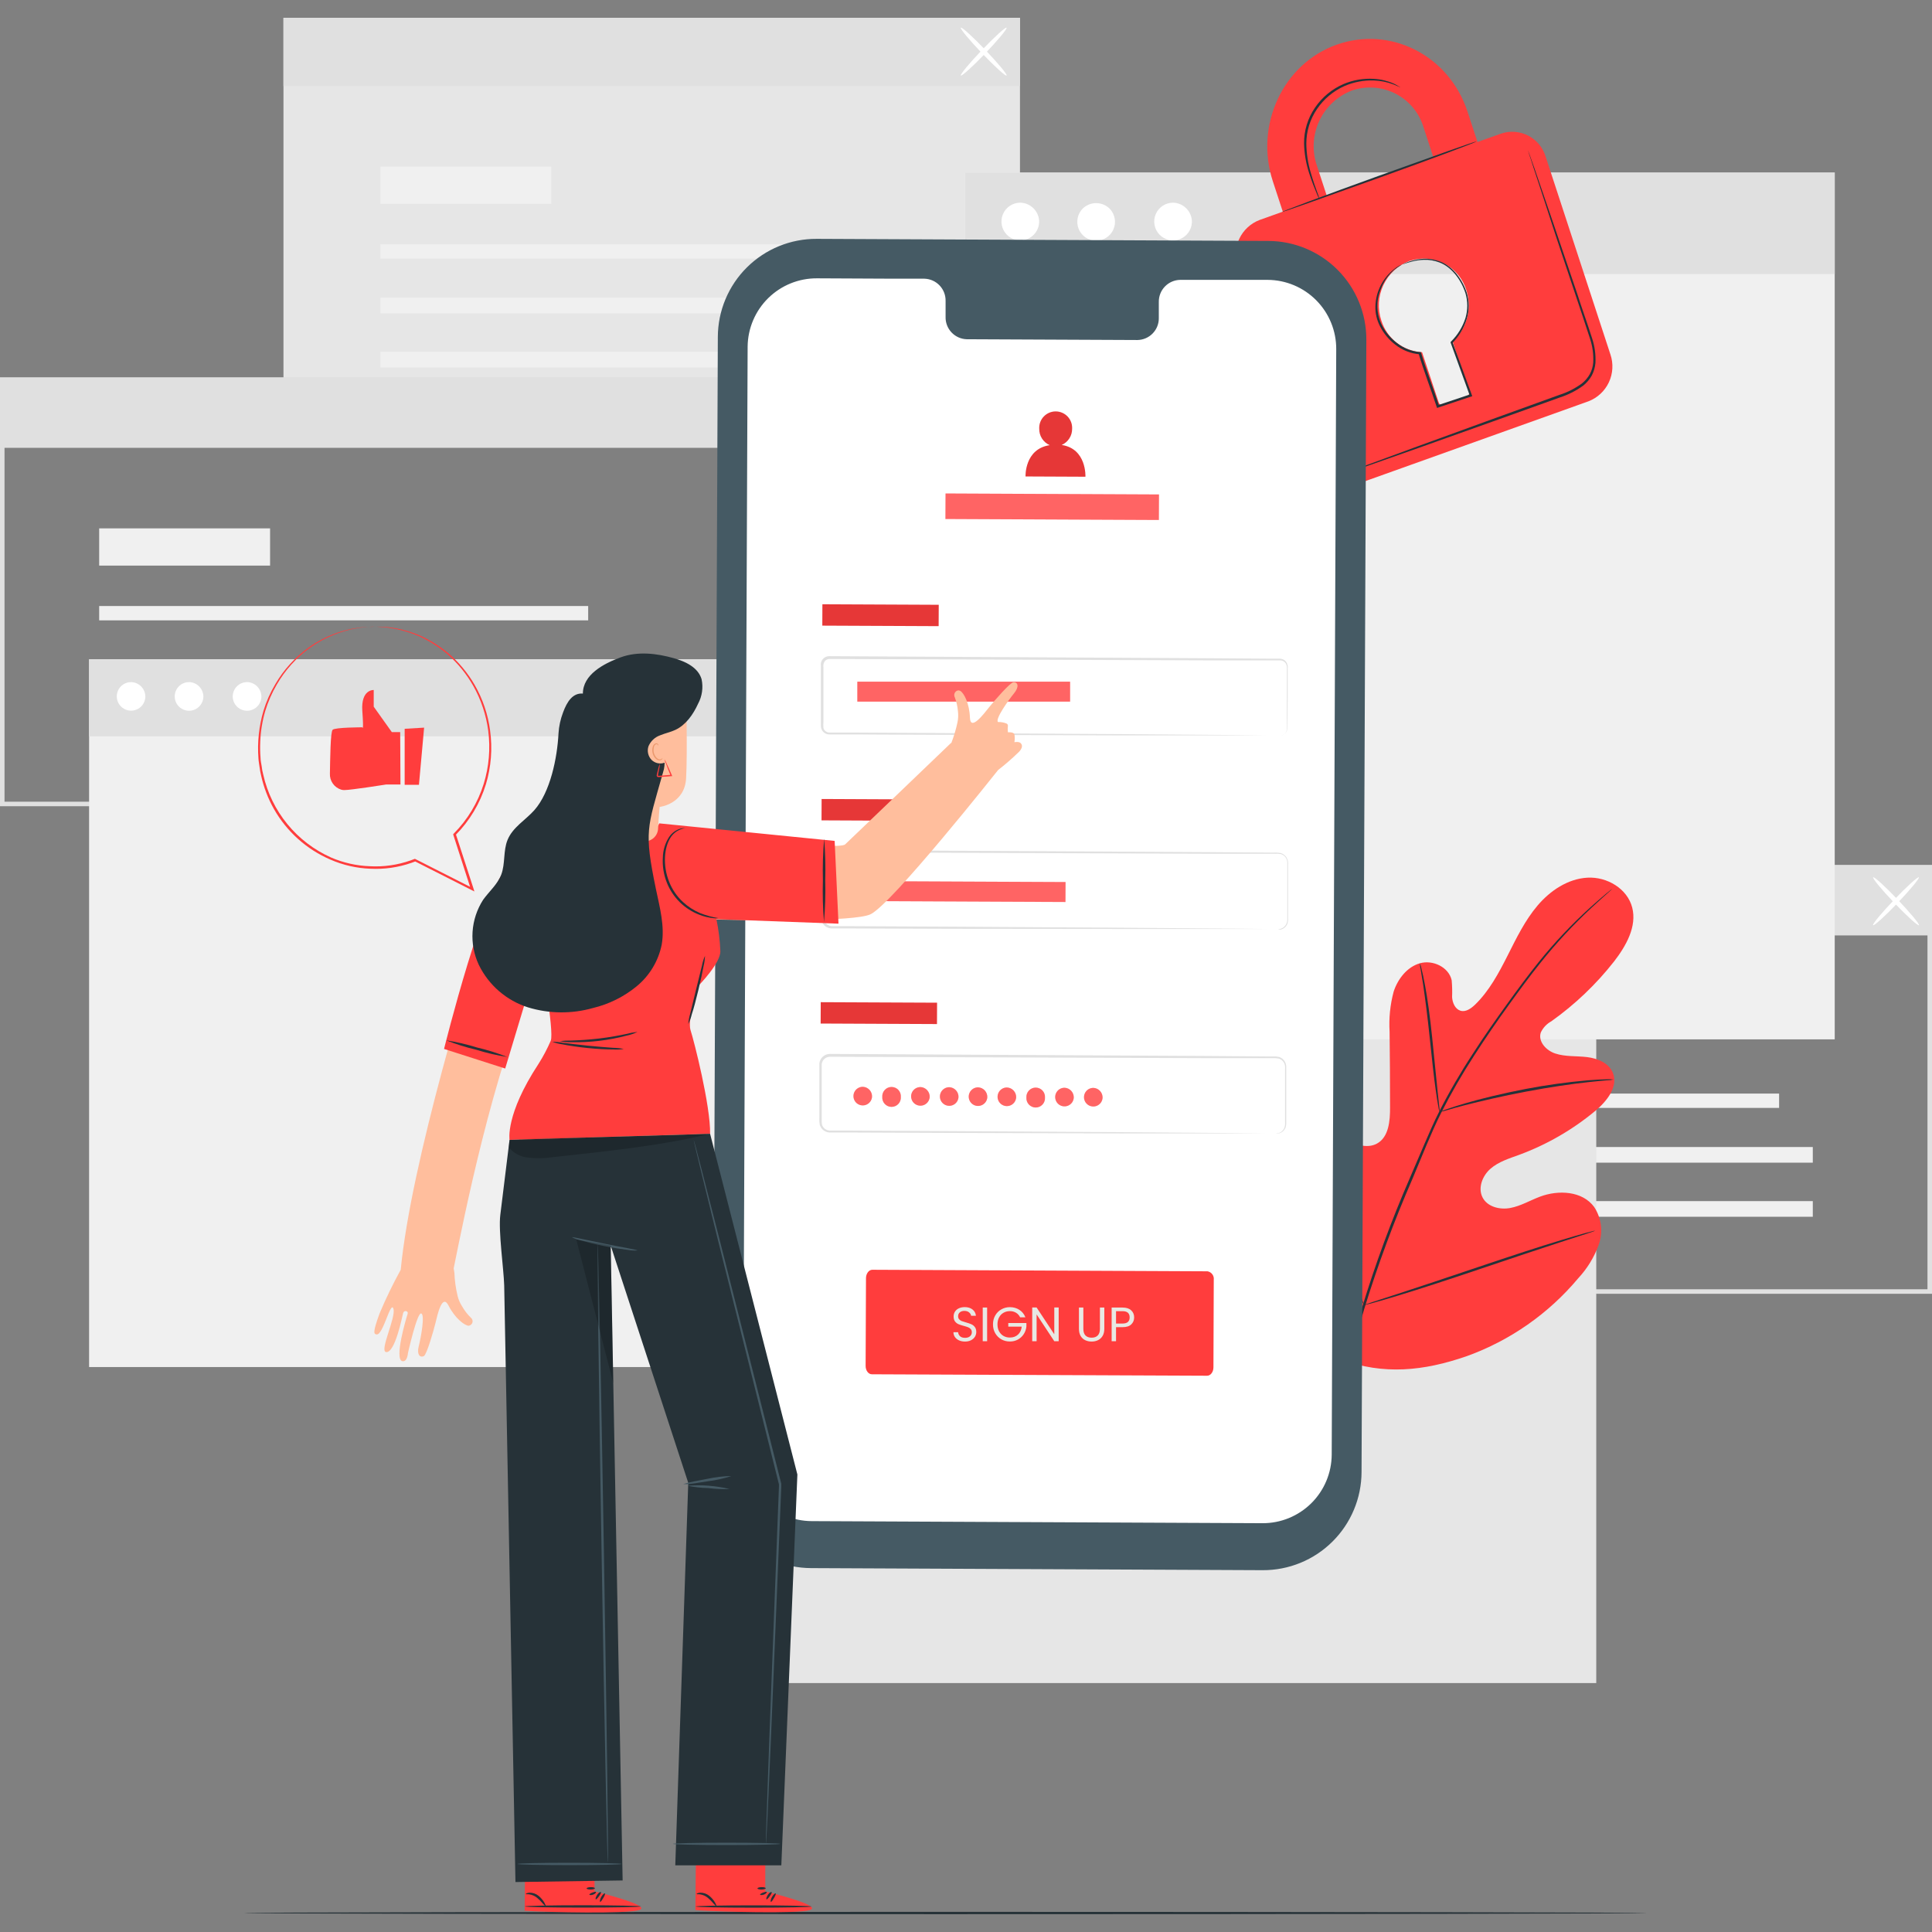 <svg width="200" height="200" viewBox="0 0 200 200" fill="none" xmlns="http://www.w3.org/2000/svg">
<rect x="0" y="0" width="200" height="200" fill="#808080" stroke="none"/>
<path d="M200 133.932H123.274V89.532H200V133.932ZM123.743 133.464H199.532V90H123.743V133.464Z" fill="#E0E0E0"/>
<path d="M184.172 113.207H133.55V114.691H184.172V113.207Z" fill="#F0F0F0"/>
<path d="M187.66 118.74H133.55V120.36H187.66V118.74Z" fill="#F0F0F0"/>
<path d="M187.66 124.339H133.55V125.959H187.66V124.339Z" fill="#F0F0F0"/>
<path d="M151.242 105.168H133.55V109.021H151.242V105.168Z" fill="#F0F0F0"/>
<path d="M199.766 89.766H123.522V96.835H199.766V89.766Z" fill="#E0E0E0"/>
<path d="M193.9 95.777C193.802 95.684 194.785 94.499 196.091 93.132C197.397 91.765 198.544 90.731 198.638 90.82C198.731 90.909 197.753 92.098 196.447 93.469C195.14 94.841 193.993 95.871 193.9 95.777Z" fill="white"/>
<path d="M198.647 95.777C198.553 95.871 197.411 94.841 196.1 93.469C194.789 92.098 193.811 90.913 193.909 90.82C194.007 90.726 195.145 91.756 196.456 93.132C197.767 94.509 198.736 95.684 198.647 95.777Z" fill="white"/>
<path d="M105.587 1.842H29.344V45.778H105.587V1.842Z" fill="#E6E6E6"/>
<path d="M89.998 25.287H39.377V26.771H89.998V25.287Z" fill="#F0F0F0"/>
<path d="M93.486 30.821H39.377V32.441H93.486V30.821Z" fill="#F0F0F0"/>
<path d="M93.486 36.42H39.377V38.04H93.486V36.42Z" fill="#F0F0F0"/>
<path d="M57.068 17.249H39.377V21.102H57.068V17.249Z" fill="#F0F0F0"/>
<path d="M105.587 1.842H29.344V8.911H105.587V1.842Z" fill="#E0E0E0"/>
<path d="M99.464 7.821C99.365 7.732 100.349 6.542 101.655 5.175C102.961 3.808 104.108 2.774 104.202 2.867C104.295 2.961 103.317 4.146 102.011 5.513C100.704 6.88 99.557 7.905 99.464 7.821Z" fill="white"/>
<path d="M104.202 7.821C104.108 7.914 102.966 6.884 101.655 5.513C100.344 4.141 99.365 2.961 99.464 2.867C99.562 2.774 100.7 3.804 102.011 5.175C103.321 6.547 104.3 7.732 104.202 7.821Z" fill="white"/>
<path d="M76.712 83.46H0V39.056H76.712V83.46ZM0.468 82.992H76.243V39.524H0.468V82.992Z" fill="#E0E0E0"/>
<path d="M60.888 62.735H10.267V64.219H60.888V62.735Z" fill="#F0F0F0"/>
<path d="M64.376 68.269H10.267V69.888H64.376V68.269Z" fill="#F0F0F0"/>
<path d="M64.376 73.868H10.267V75.487H64.376V73.868Z" fill="#F0F0F0"/>
<path d="M27.958 54.697H10.267V58.55H27.958V54.697Z" fill="#F0F0F0"/>
<path d="M76.477 39.29H0.234V46.359H76.477V39.29Z" fill="#E0E0E0"/>
<path d="M165.244 93.633H75.218V174.23H165.244V93.633Z" fill="#E6E6E6"/>
<path d="M79.745 68.245H9.223V141.516H79.745V68.245Z" fill="#F0F0F0"/>
<path d="M79.745 68.245H9.223V76.227H79.745V68.245Z" fill="#E0E0E0"/>
<path d="M15.047 72.154C15.034 72.444 14.936 72.723 14.766 72.957C14.596 73.192 14.361 73.371 14.089 73.473C13.818 73.575 13.523 73.595 13.241 73.531C12.958 73.467 12.701 73.321 12.5 73.112C12.3 72.903 12.165 72.639 12.113 72.354C12.061 72.069 12.094 71.775 12.208 71.508C12.322 71.242 12.511 71.015 12.753 70.855C12.994 70.695 13.277 70.609 13.567 70.609C13.968 70.619 14.348 70.787 14.626 71.076C14.903 71.366 15.054 71.753 15.047 72.154Z" fill="white"/>
<path d="M21.053 72.154C21.041 72.445 20.944 72.726 20.773 72.962C20.603 73.198 20.367 73.379 20.095 73.481C19.822 73.584 19.526 73.605 19.242 73.541C18.958 73.476 18.699 73.33 18.498 73.12C18.297 72.909 18.162 72.645 18.11 72.358C18.058 72.072 18.091 71.776 18.206 71.509C18.32 71.241 18.511 71.013 18.754 70.853C18.997 70.694 19.282 70.609 19.573 70.609C19.974 70.619 20.355 70.787 20.632 71.077C20.909 71.366 21.06 71.753 21.053 72.154Z" fill="white"/>
<path d="M27.059 72.154C27.047 72.445 26.95 72.726 26.78 72.962C26.609 73.198 26.373 73.379 26.101 73.481C25.829 73.584 25.532 73.605 25.248 73.541C24.965 73.476 24.706 73.33 24.505 73.12C24.303 72.909 24.168 72.645 24.116 72.358C24.064 72.072 24.098 71.776 24.212 71.509C24.327 71.241 24.517 71.013 24.761 70.853C25.004 70.694 25.289 70.609 25.58 70.609C25.98 70.619 26.361 70.787 26.638 71.077C26.915 71.366 27.067 71.753 27.059 72.154Z" fill="white"/>
<path d="M189.93 17.867H99.904V107.593H189.93V17.867Z" fill="#F0F0F0"/>
<path d="M189.93 17.867H99.904V28.377H189.93V17.867Z" fill="#E0E0E0"/>
<path d="M107.573 23.017C107.556 23.399 107.428 23.768 107.203 24.078C106.979 24.387 106.669 24.624 106.311 24.759C105.953 24.894 105.563 24.921 105.19 24.836C104.817 24.752 104.478 24.56 104.213 24.284C103.948 24.007 103.77 23.66 103.702 23.284C103.633 22.907 103.676 22.519 103.826 22.167C103.976 21.816 104.226 21.515 104.545 21.304C104.864 21.093 105.238 20.981 105.62 20.98C106.149 20.993 106.651 21.214 107.017 21.596C107.383 21.977 107.583 22.488 107.573 23.017Z" fill="white"/>
<path d="M114.908 21.64C115.168 21.922 115.339 22.274 115.4 22.652C115.461 23.031 115.409 23.419 115.251 23.768C115.093 24.117 114.836 24.412 114.511 24.616C114.187 24.819 113.81 24.923 113.427 24.914C113.044 24.905 112.672 24.784 112.357 24.565C112.043 24.346 111.8 24.04 111.658 23.684C111.517 23.328 111.483 22.938 111.561 22.563C111.64 22.188 111.827 21.844 112.099 21.575C112.481 21.212 112.991 21.015 113.517 21.027C114.044 21.039 114.544 21.26 114.908 21.64Z" fill="white"/>
<path d="M123.386 23.017C123.37 23.399 123.242 23.768 123.017 24.078C122.793 24.387 122.483 24.624 122.125 24.759C121.767 24.894 121.377 24.921 121.004 24.836C120.631 24.752 120.291 24.56 120.027 24.284C119.762 24.007 119.584 23.66 119.516 23.284C119.447 22.907 119.49 22.519 119.64 22.167C119.79 21.816 120.04 21.515 120.359 21.304C120.678 21.093 121.052 20.981 121.434 20.98C121.963 20.993 122.465 21.214 122.831 21.596C123.197 21.977 123.397 22.488 123.386 23.017Z" fill="white"/>
<path d="M170.483 198.036C170.483 198.102 137.975 198.158 97.886 198.158C57.798 198.158 25.276 198.102 25.276 198.036C25.276 197.97 57.78 197.914 97.886 197.914C137.993 197.914 170.483 197.975 170.483 198.036Z" fill="#263238"/>
<path d="M138.808 140.725C131.575 135.673 129.936 126.296 130.222 117.865C130.269 116.46 130.114 114.972 130.784 113.74C131.453 112.509 133.017 111.662 134.276 112.252C135.32 112.743 135.774 113.96 136.359 114.967C137.14 116.308 138.284 117.4 139.66 118.118C140.554 118.586 141.664 118.867 142.548 118.38C143.766 117.71 143.906 116.039 143.897 114.634C143.897 112.022 143.881 109.413 143.85 106.807C143.766 105.408 143.908 104.004 144.271 102.65C144.707 101.32 145.676 100.089 147 99.714C148.325 99.34 149.978 100.112 150.278 101.479C150.329 102.058 150.343 102.64 150.32 103.221C150.357 103.806 150.629 104.447 151.176 104.625C151.724 104.803 152.295 104.396 152.717 103.984C154.159 102.58 155.142 100.749 156.055 98.942C156.967 97.135 157.862 95.276 159.172 93.736C160.483 92.196 162.295 90.974 164.322 90.857C166.349 90.74 168.461 91.985 168.966 93.951C169.472 95.918 168.325 97.926 167.094 99.522C165.236 101.892 163.046 103.981 160.591 105.726C160.112 105.987 159.729 106.396 159.5 106.891C159.196 107.828 160.081 108.764 161.003 109.059C162.047 109.405 163.18 109.298 164.28 109.429C165.38 109.56 166.551 110.037 166.967 111.067C167.538 112.5 166.34 113.998 165.165 114.981C162.805 116.947 160.126 118.494 157.244 119.555C156.214 119.929 155.132 120.262 154.299 120.983C153.466 121.704 152.969 122.963 153.47 123.951C153.971 124.939 155.259 125.252 156.34 125.051C157.422 124.85 158.381 124.269 159.411 123.881C161.335 123.155 163.817 123.286 165.029 124.948C165.405 125.52 165.642 126.172 165.724 126.852C165.805 127.532 165.727 128.221 165.497 128.866C165.029 130.15 164.308 131.326 163.376 132.326C160.31 135.989 156.326 138.773 151.832 140.392C147.37 141.937 143.237 142.359 138.803 140.734" fill="#FF3D3D"/>
<path d="M166.906 92.013C166.906 92.013 166.864 92.06 166.77 92.144L166.354 92.514C165.988 92.842 165.45 93.32 164.771 93.951C162.847 95.739 161.059 97.668 159.425 99.724C158.381 101.021 157.3 102.491 156.148 104.087C154.996 105.683 153.807 107.406 152.627 109.237C151.37 111.167 150.218 113.164 149.177 115.22C148.634 116.292 148.156 117.411 147.665 118.553L146.214 122.041C144.301 126.434 142.635 130.93 141.223 135.509C140.086 139.256 139.303 143.101 138.882 146.993C138.61 149.62 138.566 152.266 138.751 154.9C138.826 155.837 138.896 156.553 138.962 157.04C138.99 157.274 139.009 157.461 139.027 157.597V157.789C139.007 157.728 138.993 157.665 138.985 157.602C138.962 157.466 138.934 157.283 138.896 157.049C138.812 156.581 138.723 155.841 138.639 154.905C138.413 152.266 138.429 149.611 138.686 146.975C139.08 143.065 139.846 139.203 140.975 135.439C142.375 130.847 144.036 126.339 145.951 121.938L147.44 118.464C147.932 117.326 148.414 116.198 148.962 115.121C150.01 113.06 151.171 111.058 152.44 109.124C153.639 107.252 154.846 105.557 155.984 103.975C157.122 102.392 158.222 100.913 159.261 99.621C160.912 97.57 162.723 95.654 164.678 93.891C165.37 93.268 165.923 92.8 166.297 92.486L166.733 92.135C166.786 92.089 166.844 92.048 166.906 92.013Z" fill="#263238"/>
<path d="M149.023 115.112C148.957 114.919 148.911 114.72 148.887 114.517C148.812 114.129 148.728 113.581 148.629 112.869C148.428 111.465 148.222 109.541 148.002 107.411C147.782 105.281 147.534 103.352 147.328 101.961C147.22 101.269 147.127 100.712 147.061 100.323C147.01 100.124 146.983 99.92 146.981 99.714C147.062 99.902 147.12 100.098 147.155 100.3C147.258 100.683 147.375 101.236 147.506 101.933C147.773 103.338 148.035 105.248 148.255 107.383C148.475 109.517 148.662 111.39 148.807 112.846C148.877 113.501 148.938 114.059 148.985 114.503C149.022 114.704 149.034 114.908 149.023 115.112Z" fill="#263238"/>
<path d="M167.037 111.751C166.81 111.8 166.578 111.829 166.345 111.835C165.876 111.877 165.212 111.933 164.388 112.027C162.74 112.205 160.474 112.533 157.988 113.001C155.502 113.469 153.269 113.998 151.663 114.405C150.863 114.611 150.217 114.798 149.791 114.925C149.563 115.006 149.328 115.062 149.088 115.093C149.305 114.985 149.53 114.895 149.763 114.826C150.203 114.672 150.839 114.457 151.635 114.227C153.232 113.759 155.465 113.202 157.96 112.724C160.074 112.32 162.206 112.023 164.35 111.835C165.179 111.765 165.848 111.737 166.316 111.727C166.557 111.711 166.798 111.719 167.037 111.751Z" fill="#263238"/>
<path d="M141.205 135.111C141.155 135.044 141.114 134.97 141.083 134.891L140.774 134.241C140.507 133.674 140.147 132.836 139.716 131.811C138.845 129.751 137.736 126.867 136.556 123.665C135.376 120.463 134.29 117.579 133.466 115.496C133.064 114.485 132.731 113.656 132.483 113.038L132.221 112.369C132.185 112.291 132.159 112.209 132.146 112.125C132.196 112.193 132.237 112.267 132.268 112.345L132.577 112.996C132.839 113.562 133.204 114.4 133.635 115.426C134.505 117.485 135.615 120.369 136.795 123.571C137.975 126.774 139.061 129.657 139.885 131.741C140.287 132.752 140.62 133.581 140.863 134.199C140.971 134.465 141.06 134.667 141.13 134.868C141.166 134.945 141.191 135.027 141.205 135.111Z" fill="#263238"/>
<path d="M165.118 127.401C165.043 127.444 164.962 127.477 164.879 127.499L164.186 127.733L161.625 128.562C159.462 129.264 156.476 130.266 153.198 131.371C149.921 132.476 146.921 133.459 144.744 134.114C143.658 134.447 142.773 134.7 142.159 134.868L141.452 135.051C141.37 135.077 141.286 135.094 141.2 135.102C141.275 135.059 141.355 135.026 141.438 135.004L142.131 134.77L144.692 133.941C146.855 133.239 149.842 132.237 153.119 131.132C156.396 130.027 159.392 129.044 161.569 128.389C162.66 128.056 163.54 127.804 164.158 127.635L164.865 127.452C164.947 127.426 165.032 127.409 165.118 127.401Z" fill="#263238"/>
<path d="M155.361 13.841L152.95 14.702L151.916 11.552C150.015 5.742 143.957 2.657 138.391 4.618C132.825 6.58 129.861 12.951 131.762 18.761L132.796 21.912L130.376 22.778C129.453 23.136 128.704 23.836 128.283 24.732C127.863 25.628 127.804 26.652 128.12 27.591L134.828 48.091C134.967 48.556 135.199 48.987 135.508 49.361C135.818 49.734 136.199 50.042 136.629 50.265C137.06 50.488 137.531 50.622 138.015 50.66C138.498 50.697 138.984 50.637 139.444 50.483L164.43 41.546C165.365 41.189 166.125 40.483 166.55 39.577C166.975 38.67 167.032 37.634 166.709 36.687L159.996 16.186C159.853 15.723 159.619 15.293 159.306 14.923C158.993 14.552 158.609 14.248 158.177 14.03C157.744 13.811 157.272 13.681 156.788 13.649C156.305 13.616 155.819 13.682 155.361 13.841ZM136.317 17.118C135.804 15.607 135.896 13.957 136.574 12.513C137.251 11.068 138.461 9.942 139.95 9.37C140.685 9.119 141.464 9.018 142.239 9.073C143.014 9.129 143.77 9.341 144.461 9.695C145.153 10.049 145.766 10.539 146.264 11.136C146.762 11.732 147.135 12.423 147.361 13.167L148.391 16.317L137.347 20.269L136.317 17.118ZM150.362 35.31L152.075 40.544C152.106 40.649 152.096 40.762 152.047 40.86C151.997 40.958 151.912 41.032 151.808 41.069L149.407 41.925C149.311 41.952 149.209 41.941 149.122 41.893C149.034 41.846 148.969 41.767 148.938 41.673L147.211 36.462C146.258 36.41 145.344 36.069 144.591 35.483C143.838 34.897 143.282 34.096 142.997 33.185C142.59 31.981 142.665 30.667 143.205 29.517C143.745 28.367 144.709 27.47 145.895 27.015C146.481 26.815 147.101 26.735 147.718 26.779C148.336 26.824 148.938 26.992 149.489 27.274C150.04 27.557 150.528 27.947 150.925 28.422C151.322 28.897 151.619 29.447 151.799 30.039C152.1 30.964 152.125 31.957 151.87 32.895C151.616 33.834 151.093 34.678 150.366 35.325L150.362 35.31Z" fill="#FF3D3D"/>
<path d="M152.843 14.646C152.843 14.712 148.372 16.392 142.811 18.391C137.249 20.39 132.712 21.996 132.689 21.949C132.666 21.903 137.16 20.208 142.726 18.204C148.293 16.201 152.82 14.585 152.843 14.646Z" fill="#263238"/>
<path d="M158.152 15.508C158.173 15.548 158.19 15.591 158.203 15.634C158.241 15.728 158.283 15.849 158.339 15.999C158.461 16.341 158.629 16.814 158.84 17.404L160.638 22.638C161.387 24.857 162.281 27.488 163.274 30.409C163.742 31.874 164.294 33.4 164.809 35.006C165.085 35.834 165.204 36.705 165.16 37.576C165.121 38.029 164.992 38.47 164.781 38.873C164.556 39.275 164.256 39.629 163.896 39.917C163.173 40.445 162.37 40.854 161.518 41.13L159.107 41.996L154.543 43.63L146.813 46.382L141.593 48.218L140.189 48.686L139.814 48.807C139.774 48.825 139.732 48.836 139.688 48.84C139.688 48.84 139.725 48.84 139.805 48.784L140.17 48.639L141.575 48.11L146.766 46.2L154.482 43.391L159.037 41.743L161.448 40.872C162.276 40.608 163.055 40.211 163.756 39.697C164.09 39.43 164.37 39.101 164.58 38.728C164.778 38.355 164.897 37.946 164.931 37.525C164.974 36.685 164.86 35.846 164.594 35.048C164.088 33.457 163.554 31.916 163.072 30.451C162.099 27.525 161.2 24.885 160.488 22.666C159.776 20.447 159.177 18.663 158.765 17.408C158.569 16.795 158.419 16.317 158.297 15.971L158.185 15.597C158.171 15.568 158.16 15.538 158.152 15.508Z" fill="#263238"/>
<path d="M144.969 9.052C144.969 9.052 144.72 8.93 144.262 8.743C143.608 8.491 142.916 8.352 142.216 8.331C141.178 8.295 140.145 8.49 139.192 8.902C138.032 9.415 137.041 10.244 136.331 11.294C135.617 12.342 135.234 13.58 135.231 14.848C135.241 15.887 135.398 16.919 135.699 17.914C135.943 18.766 136.195 19.445 136.364 19.918C136.463 20.158 136.545 20.405 136.607 20.657C136.474 20.433 136.363 20.196 136.275 19.95C136.083 19.482 135.807 18.817 135.535 17.961C135.202 16.956 135.02 15.906 134.997 14.848C134.984 13.532 135.377 12.244 136.12 11.158C136.855 10.069 137.887 9.215 139.093 8.696C140.076 8.282 141.142 8.099 142.206 8.162C142.922 8.199 143.625 8.365 144.28 8.654C144.456 8.735 144.625 8.829 144.786 8.935C144.853 8.964 144.914 9.003 144.969 9.052Z" fill="#263238"/>
<path d="M145.184 27.371C145.259 27.325 145.337 27.286 145.418 27.254C145.652 27.148 145.895 27.062 146.144 26.996C146.538 26.88 146.945 26.811 147.356 26.79C147.915 26.76 148.474 26.845 148.999 27.038C150.198 27.46 151.298 28.681 151.841 30.315C152.101 31.192 152.101 32.126 151.841 33.002C151.552 33.954 151.035 34.821 150.334 35.526L150.362 35.4C150.984 37.108 151.663 38.962 152.365 40.896L152.408 41.013L152.291 41.055L151.218 41.41L148.878 42.192L148.761 42.23L148.723 42.113C148.082 40.175 147.38 38.367 146.851 36.593L146.954 36.673C146.038 36.597 145.166 36.253 144.444 35.685C143.792 35.182 143.256 34.543 142.876 33.812C142.533 33.164 142.362 32.439 142.38 31.706C142.401 30.956 142.588 30.221 142.928 29.553C143.267 28.884 143.749 28.299 144.341 27.839C144.585 27.641 144.858 27.483 145.151 27.371C144.887 27.527 144.63 27.698 144.383 27.881C143.733 28.431 143.235 29.139 142.937 29.936C142.681 30.538 142.561 31.188 142.586 31.841C142.611 32.495 142.78 33.134 143.082 33.714C143.456 34.417 143.978 35.031 144.613 35.512C145.301 36.052 146.133 36.378 147.005 36.448H147.085L147.108 36.518C147.623 38.26 148.33 40.081 148.981 42.029L148.826 41.954L151.167 41.172L152.234 40.811L152.159 40.971C151.462 39.037 150.788 37.178 150.17 35.47V35.4L150.226 35.343C150.907 34.667 151.414 33.837 151.705 32.923C151.954 32.084 151.954 31.192 151.705 30.353C151.195 28.78 150.142 27.586 148.999 27.165C148.494 26.97 147.954 26.879 147.412 26.898C147.008 26.907 146.606 26.962 146.214 27.062C145.516 27.235 145.189 27.394 145.184 27.371Z" fill="#263238"/>
<path d="M130.713 162.545L83.95 162.33C81.249 162.315 78.665 161.229 76.764 159.31C74.864 157.391 73.803 154.797 73.814 152.096L74.31 34.866C74.316 33.528 74.585 32.204 75.102 30.97C75.62 29.736 76.375 28.616 77.326 27.675C78.276 26.733 79.403 25.988 80.641 25.482C81.88 24.976 83.206 24.719 84.544 24.726L131.303 24.941C134.004 24.954 136.589 26.039 138.49 27.957C140.391 29.875 141.454 32.469 141.444 35.17L140.947 152.396C140.942 153.734 140.673 155.058 140.155 156.293C139.638 157.527 138.883 158.648 137.932 159.59C136.982 160.532 135.856 161.279 134.617 161.786C133.378 162.293 132.052 162.551 130.713 162.545Z" fill="#455A64"/>
<path d="M131.233 28.972H122.17C121.874 28.977 121.582 29.041 121.311 29.159C121.04 29.277 120.795 29.448 120.59 29.661C120.384 29.874 120.223 30.125 120.115 30.401C120.007 30.676 119.954 30.97 119.96 31.266V32.909C119.966 33.204 119.913 33.498 119.805 33.773C119.697 34.048 119.535 34.299 119.33 34.512C119.125 34.725 118.88 34.895 118.609 35.012C118.337 35.13 118.046 35.193 117.75 35.198L100.082 35.118C99.484 35.103 98.918 34.85 98.506 34.416C98.094 33.983 97.871 33.404 97.887 32.806V31.163C97.902 30.566 97.68 29.987 97.269 29.554C96.858 29.12 96.293 28.867 95.696 28.85H92.507L84.572 28.812C82.685 28.801 80.87 29.538 79.525 30.862C78.18 32.187 77.414 33.99 77.395 35.877L76.927 150.303C76.923 151.239 77.103 152.167 77.457 153.034C77.812 153.901 78.333 154.689 78.993 155.354C79.651 156.02 80.435 156.548 81.299 156.911C82.162 157.273 83.088 157.462 84.025 157.466L130.69 157.681C131.627 157.686 132.556 157.505 133.423 157.151C134.29 156.796 135.079 156.274 135.745 155.615C136.41 154.955 136.939 154.171 137.302 153.307C137.664 152.443 137.853 151.516 137.858 150.579L138.326 36.153C138.337 34.261 137.596 32.441 136.266 31.094C134.936 29.747 133.126 28.984 131.233 28.972Z" fill="white"/>
<path d="M124.955 142.415L90.255 142.265C89.895 142.265 89.605 141.872 89.609 141.394L89.647 132.317C89.647 131.848 89.942 131.446 90.302 131.446L125.002 131.605C125.202 131.64 125.38 131.75 125.501 131.913C125.621 132.076 125.674 132.279 125.648 132.48L125.615 141.549C125.615 142.031 125.316 142.419 124.955 142.415Z" fill="#FF3D3D"/>
<path d="M99.903 138.877C99.673 138.877 99.466 138.837 99.283 138.757C99.103 138.674 98.961 138.56 98.858 138.417C98.754 138.27 98.701 138.102 98.698 137.912H99.183C99.199 138.075 99.266 138.214 99.383 138.327C99.503 138.437 99.676 138.492 99.903 138.492C100.119 138.492 100.289 138.439 100.413 138.332C100.539 138.222 100.603 138.082 100.603 137.912C100.603 137.779 100.566 137.67 100.493 137.587C100.419 137.504 100.328 137.44 100.218 137.397C100.108 137.354 99.959 137.307 99.773 137.257C99.543 137.197 99.358 137.137 99.218 137.077C99.081 137.017 98.963 136.924 98.863 136.797C98.766 136.667 98.718 136.494 98.718 136.277C98.718 136.087 98.766 135.919 98.863 135.772C98.959 135.625 99.094 135.512 99.268 135.432C99.444 135.352 99.646 135.312 99.873 135.312C100.199 135.312 100.466 135.394 100.673 135.557C100.883 135.72 101.001 135.937 101.028 136.207H100.528C100.511 136.074 100.441 135.957 100.318 135.857C100.194 135.754 100.031 135.702 99.828 135.702C99.638 135.702 99.483 135.752 99.363 135.852C99.243 135.949 99.183 136.085 99.183 136.262C99.183 136.389 99.218 136.492 99.288 136.572C99.361 136.652 99.449 136.714 99.553 136.757C99.659 136.797 99.808 136.844 99.998 136.897C100.228 136.96 100.413 137.024 100.553 137.087C100.693 137.147 100.813 137.242 100.913 137.372C101.013 137.499 101.063 137.672 101.063 137.892C101.063 138.062 101.018 138.222 100.928 138.372C100.838 138.522 100.704 138.644 100.528 138.737C100.351 138.83 100.143 138.877 99.903 138.877ZM102.187 135.357V138.842H101.732V135.357H102.187ZM105.603 136.367C105.506 136.164 105.366 136.007 105.183 135.897C104.999 135.784 104.786 135.727 104.543 135.727C104.299 135.727 104.079 135.784 103.883 135.897C103.689 136.007 103.536 136.167 103.423 136.377C103.313 136.584 103.258 136.824 103.258 137.097C103.258 137.37 103.313 137.61 103.423 137.817C103.536 138.024 103.689 138.184 103.883 138.297C104.079 138.407 104.299 138.462 104.543 138.462C104.883 138.462 105.163 138.36 105.383 138.157C105.603 137.954 105.731 137.679 105.768 137.332H104.378V136.962H106.253V137.312C106.226 137.599 106.136 137.862 105.983 138.102C105.829 138.339 105.628 138.527 105.378 138.667C105.128 138.804 104.849 138.872 104.543 138.872C104.219 138.872 103.924 138.797 103.658 138.647C103.391 138.494 103.179 138.282 103.023 138.012C102.869 137.742 102.793 137.437 102.793 137.097C102.793 136.757 102.869 136.452 103.023 136.182C103.179 135.909 103.391 135.697 103.658 135.547C103.924 135.394 104.219 135.317 104.543 135.317C104.913 135.317 105.239 135.409 105.523 135.592C105.809 135.775 106.018 136.034 106.148 136.367H105.603ZM109.594 138.842H109.139L107.309 136.067V138.842H106.854V135.352H107.309L109.139 138.122V135.352H109.594V138.842ZM112.148 135.357V137.562C112.148 137.872 112.223 138.102 112.373 138.252C112.526 138.402 112.738 138.477 113.008 138.477C113.275 138.477 113.483 138.402 113.633 138.252C113.786 138.102 113.863 137.872 113.863 137.562V135.357H114.318V137.557C114.318 137.847 114.26 138.092 114.143 138.292C114.026 138.489 113.868 138.635 113.668 138.732C113.471 138.829 113.25 138.877 113.003 138.877C112.756 138.877 112.533 138.829 112.333 138.732C112.136 138.635 111.98 138.489 111.863 138.292C111.75 138.092 111.693 137.847 111.693 137.557V135.357H112.148ZM117.407 136.377C117.407 136.667 117.307 136.909 117.107 137.102C116.91 137.292 116.609 137.387 116.202 137.387H115.532V138.842H115.077V135.357H116.202C116.595 135.357 116.894 135.452 117.097 135.642C117.304 135.832 117.407 136.077 117.407 136.377ZM116.202 137.012C116.455 137.012 116.642 136.957 116.762 136.847C116.882 136.737 116.942 136.58 116.942 136.377C116.942 135.947 116.695 135.732 116.202 135.732H115.532V137.012H116.202Z" fill="#E8E8E3"/>
<path d="M97.177 62.609L85.136 62.554L85.126 64.764L97.166 64.818L97.177 62.609Z" fill="#FF3D3D"/>
<path opacity="0.1" d="M97.177 62.609L85.136 62.554L85.126 64.764L97.166 64.818L97.177 62.609Z" fill="black"/>
<path d="M132.474 76.176C132.568 76.166 132.661 76.144 132.75 76.11C132.879 76.059 132.992 75.973 133.075 75.861C133.158 75.75 133.207 75.617 133.218 75.478C133.218 74.734 133.218 73.647 133.218 72.252C133.218 71.555 133.218 70.773 133.218 69.912C133.218 69.701 133.218 69.481 133.218 69.261C133.248 69.047 133.202 68.83 133.087 68.648C133.022 68.56 132.939 68.489 132.842 68.439C132.745 68.39 132.638 68.363 132.53 68.362H131.799H125.035L85.878 68.217C85.778 68.215 85.679 68.238 85.589 68.283C85.499 68.327 85.422 68.393 85.363 68.474C85.25 68.658 85.207 68.875 85.242 69.088C85.242 69.556 85.242 70.024 85.242 70.492C85.242 71.428 85.242 72.365 85.242 73.301C85.242 73.769 85.242 74.237 85.242 74.706C85.222 74.924 85.222 75.143 85.242 75.361C85.266 75.454 85.312 75.541 85.375 75.614C85.438 75.687 85.518 75.745 85.607 75.782C85.699 75.819 85.798 75.837 85.897 75.834H88.28L98.677 75.89L116.28 75.998L128.148 76.091L131.373 76.129H132.211C132.403 76.129 132.497 76.129 132.497 76.129H132.211H131.373H128.148H116.28L98.677 76.073L88.28 76.03H85.897C85.766 76.036 85.635 76.013 85.513 75.965C85.39 75.912 85.28 75.832 85.192 75.731C85.105 75.629 85.042 75.509 85.007 75.38C84.98 75.257 84.971 75.131 84.979 75.005V74.659C84.979 74.191 84.979 73.722 84.979 73.254C84.979 72.318 84.979 71.382 84.979 70.445C84.979 69.977 84.979 69.509 84.979 69.041C84.97 68.916 84.97 68.791 84.979 68.666C84.997 68.529 85.05 68.398 85.134 68.287C85.215 68.174 85.322 68.082 85.445 68.02C85.569 67.957 85.707 67.925 85.845 67.927L125.002 68.142L131.767 68.189H132.497C132.626 68.189 132.752 68.22 132.866 68.28C132.981 68.339 133.079 68.425 133.152 68.531C133.284 68.734 133.338 68.979 133.302 69.219C133.302 69.439 133.302 69.659 133.302 69.87C133.302 70.722 133.302 71.503 133.302 72.21C133.302 73.615 133.269 74.692 133.26 75.441C133.249 75.585 133.196 75.722 133.109 75.838C133.022 75.953 132.904 76.041 132.768 76.091C132.68 76.146 132.578 76.175 132.474 76.176Z" fill="#E0E0E0"/>
<path d="M110.774 70.567H88.752V72.632H110.774V70.567Z" fill="#FF3D3D"/>
<path opacity="0.2" d="M110.774 70.567H88.752V72.632H110.774V70.567Z" fill="white"/>
<path d="M97.094 82.767L85.054 82.712L85.044 84.922L97.085 84.977L97.094 82.767Z" fill="#FF3D3D"/>
<path opacity="0.1" d="M97.094 82.767L85.054 82.712L85.044 84.922L97.085 84.977L97.094 82.767Z" fill="black"/>
<path d="M132.305 96.197C132.4 96.186 132.493 96.169 132.586 96.146C132.717 96.104 132.837 96.035 132.939 95.943C133.04 95.851 133.121 95.738 133.176 95.612C133.249 95.423 133.278 95.22 133.26 95.018C133.26 94.793 133.26 94.549 133.26 94.278C133.26 93.735 133.26 93.117 133.26 92.405V89.433C133.282 89.217 133.235 89.001 133.124 88.815C133.009 88.624 132.827 88.482 132.614 88.417C132.381 88.375 132.143 88.362 131.907 88.379H125.17L86.15 88.234C85.94 88.235 85.737 88.311 85.58 88.45C85.422 88.588 85.32 88.78 85.293 88.988C85.293 89.433 85.293 89.924 85.293 90.392C85.293 91.329 85.293 92.265 85.293 93.201C85.293 93.669 85.293 94.138 85.293 94.606C85.275 94.824 85.285 95.045 85.321 95.261C85.379 95.451 85.5 95.616 85.663 95.729C85.836 95.839 86.039 95.891 86.243 95.879H86.894H88.247L98.607 95.93L116.149 96.038L127.975 96.132L131.191 96.169H127.975H116.149L98.598 96.151L88.238 96.113H86.201C85.948 96.128 85.697 96.061 85.485 95.921C85.272 95.774 85.116 95.557 85.045 95.308C85.003 95.07 84.99 94.828 85.007 94.587C85.007 94.119 85.007 93.651 85.007 93.183C85.007 92.246 85.007 91.31 85.007 90.374C85.007 89.905 85.007 89.437 85.007 88.969C85.041 88.701 85.172 88.455 85.375 88.277C85.577 88.099 85.838 88 86.108 88L125.128 88.215L131.865 88.267C132.116 88.251 132.368 88.269 132.614 88.318C132.857 88.398 133.062 88.565 133.19 88.787C133.311 88.993 133.363 89.232 133.34 89.47C133.34 89.69 133.34 89.905 133.34 90.121C133.34 90.968 133.34 91.745 133.34 92.462C133.34 93.178 133.34 93.782 133.34 94.334C133.34 94.601 133.34 94.849 133.34 95.079C133.357 95.288 133.323 95.498 133.241 95.692C133.181 95.821 133.093 95.936 132.984 96.028C132.874 96.12 132.747 96.187 132.609 96.225C132.507 96.234 132.404 96.224 132.305 96.197Z" fill="#E0E0E0"/>
<path d="M97.004 103.8L84.963 103.746L84.953 105.955L96.994 106.01L97.004 103.8Z" fill="#FF3D3D"/>
<path opacity="0.1" d="M97.004 103.8L84.963 103.746L84.953 105.955L96.994 106.01L97.004 103.8Z" fill="black"/>
<path d="M132.076 117.359C132.17 117.348 132.264 117.331 132.357 117.308C132.487 117.266 132.607 117.198 132.708 117.107C132.81 117.015 132.891 116.904 132.947 116.779C133.02 116.59 133.049 116.386 133.031 116.184C133.031 115.955 133.031 115.716 133.031 115.44C133.031 114.901 133.031 114.279 133.031 113.567V110.594C133.053 110.379 133.006 110.162 132.895 109.976C132.777 109.789 132.596 109.65 132.385 109.583C132.152 109.54 131.914 109.526 131.678 109.541H124.941L85.921 109.396C85.711 109.396 85.508 109.473 85.35 109.612C85.193 109.75 85.091 109.941 85.064 110.15C85.064 110.618 85.064 111.086 85.064 111.554C85.064 112.49 85.064 113.427 85.064 114.363C85.064 114.831 85.064 115.299 85.064 115.767C85.046 115.985 85.056 116.203 85.092 116.418C85.148 116.609 85.269 116.775 85.434 116.886C85.606 116.999 85.809 117.051 86.014 117.036H88.051L98.411 117.092L115.953 117.2L127.778 117.294L130.994 117.331H127.778H115.953L98.411 117.28L88.051 117.237H86.014C85.761 117.255 85.509 117.187 85.298 117.046C85.085 116.898 84.929 116.681 84.858 116.432C84.816 116.194 84.803 115.952 84.82 115.711C84.82 115.243 84.82 114.775 84.82 114.307C84.82 113.371 84.82 112.434 84.82 111.498C84.82 111.03 84.82 110.562 84.82 110.07C84.853 109.803 84.983 109.557 85.185 109.378C85.386 109.2 85.647 109.101 85.916 109.101L124.936 109.316L131.673 109.368C131.924 109.352 132.176 109.37 132.422 109.419C132.665 109.499 132.871 109.666 132.998 109.887C133.119 110.094 133.172 110.333 133.148 110.571C133.148 110.791 133.148 111.011 133.148 111.222C133.148 112.069 133.148 112.846 133.148 113.562C133.148 114.279 133.148 114.883 133.148 115.435C133.148 115.702 133.148 115.95 133.148 116.179C133.166 116.389 133.132 116.599 133.05 116.793C132.989 116.922 132.901 117.036 132.792 117.129C132.683 117.221 132.555 117.288 132.418 117.326C132.308 117.364 132.191 117.375 132.076 117.359Z" fill="#E0E0E0"/>
<path d="M110.304 91.309L88.283 91.21L88.273 93.274L110.295 93.374L110.304 91.309Z" fill="#FF3D3D"/>
<path opacity="0.2" d="M110.304 91.309L88.283 91.21L88.273 93.274L110.295 93.374L110.304 91.309Z" fill="white"/>
<path d="M90.274 113.539C90.26 113.727 90.192 113.907 90.076 114.057C89.961 114.207 89.805 114.319 89.626 114.38C89.448 114.442 89.255 114.449 89.072 114.402C88.889 114.355 88.724 114.256 88.597 114.116C88.471 113.976 88.388 113.801 88.359 113.615C88.331 113.428 88.357 113.237 88.436 113.066C88.515 112.894 88.643 112.749 88.803 112.65C88.963 112.55 89.149 112.499 89.338 112.504C89.599 112.519 89.843 112.636 90.019 112.829C90.194 113.023 90.286 113.278 90.274 113.539Z" fill="#FF3D3D"/>
<path d="M93.256 113.553C93.265 113.685 93.247 113.817 93.203 113.942C93.159 114.067 93.09 114.181 92.999 114.278C92.909 114.375 92.8 114.452 92.678 114.505C92.557 114.557 92.426 114.585 92.294 114.585C92.162 114.585 92.031 114.557 91.909 114.505C91.788 114.452 91.679 114.375 91.589 114.278C91.499 114.181 91.429 114.067 91.385 113.942C91.341 113.817 91.323 113.685 91.332 113.553C91.323 113.421 91.341 113.289 91.385 113.164C91.429 113.039 91.499 112.925 91.589 112.828C91.679 112.731 91.788 112.654 91.909 112.601C92.031 112.549 92.162 112.521 92.294 112.521C92.426 112.521 92.557 112.549 92.678 112.601C92.8 112.654 92.909 112.731 92.999 112.828C93.09 112.925 93.159 113.039 93.203 113.164C93.247 113.289 93.265 113.421 93.256 113.553Z" fill="#FF3D3D"/>
<path d="M96.243 113.567C96.229 113.755 96.16 113.935 96.045 114.085C95.93 114.235 95.773 114.347 95.595 114.409C95.416 114.47 95.224 114.478 95.041 114.43C94.858 114.383 94.693 114.284 94.566 114.144C94.439 114.004 94.357 113.829 94.328 113.643C94.299 113.456 94.326 113.265 94.405 113.094C94.484 112.922 94.611 112.778 94.772 112.678C94.932 112.578 95.118 112.527 95.307 112.532C95.567 112.548 95.811 112.665 95.986 112.859C96.161 113.052 96.253 113.306 96.243 113.567Z" fill="#FF3D3D"/>
<path d="M99.225 113.581C99.211 113.769 99.142 113.95 99.027 114.099C98.912 114.249 98.755 114.361 98.577 114.423C98.398 114.484 98.206 114.492 98.023 114.444C97.84 114.397 97.675 114.298 97.548 114.158C97.421 114.018 97.339 113.844 97.31 113.657C97.281 113.47 97.308 113.279 97.387 113.108C97.466 112.936 97.593 112.792 97.754 112.692C97.914 112.592 98.1 112.541 98.289 112.546C98.549 112.562 98.793 112.679 98.968 112.873C99.143 113.066 99.235 113.32 99.225 113.581Z" fill="#FF3D3D"/>
<path d="M102.207 113.59C102.194 113.779 102.126 113.96 102.012 114.11C101.897 114.26 101.741 114.373 101.562 114.435C101.383 114.498 101.191 114.506 101.007 114.459C100.824 114.413 100.659 114.313 100.532 114.173C100.404 114.033 100.321 113.859 100.292 113.672C100.263 113.486 100.29 113.294 100.369 113.123C100.447 112.951 100.575 112.806 100.735 112.706C100.896 112.606 101.082 112.555 101.271 112.561C101.531 112.576 101.774 112.693 101.949 112.885C102.123 113.078 102.216 113.331 102.207 113.59Z" fill="#FF3D3D"/>
<path d="M105.194 113.605C105.181 113.792 105.114 113.972 105 114.122C104.887 114.272 104.732 114.385 104.555 114.448C104.377 114.511 104.186 114.52 104.003 114.476C103.82 114.431 103.655 114.334 103.526 114.196C103.398 114.059 103.313 113.887 103.281 113.701C103.25 113.516 103.273 113.325 103.348 113.153C103.423 112.981 103.547 112.834 103.705 112.731C103.862 112.629 104.046 112.574 104.234 112.575C104.498 112.584 104.747 112.698 104.927 112.891C105.107 113.084 105.203 113.341 105.194 113.605Z" fill="#FF3D3D"/>
<path d="M108.176 113.619C108.186 113.751 108.168 113.883 108.123 114.008C108.079 114.132 108.01 114.247 107.92 114.343C107.829 114.44 107.72 114.517 107.599 114.57C107.478 114.623 107.347 114.65 107.214 114.65C107.082 114.65 106.951 114.623 106.83 114.57C106.709 114.517 106.599 114.44 106.509 114.343C106.419 114.247 106.35 114.132 106.305 114.008C106.261 113.883 106.243 113.751 106.252 113.619C106.243 113.487 106.261 113.354 106.305 113.229C106.35 113.105 106.419 112.99 106.509 112.894C106.599 112.797 106.709 112.72 106.83 112.667C106.951 112.614 107.082 112.587 107.214 112.587C107.347 112.587 107.478 112.614 107.599 112.667C107.72 112.72 107.829 112.797 107.92 112.894C108.01 112.99 108.079 113.105 108.123 113.229C108.168 113.354 108.186 113.487 108.176 113.619Z" fill="#FF3D3D"/>
<path d="M111.158 113.633C111.146 113.82 111.078 114 110.965 114.15C110.851 114.3 110.696 114.413 110.519 114.476C110.342 114.539 110.15 114.549 109.967 114.504C109.785 114.459 109.619 114.362 109.491 114.225C109.363 114.087 109.277 113.915 109.246 113.73C109.214 113.544 109.237 113.354 109.312 113.181C109.388 113.009 109.512 112.862 109.669 112.759C109.827 112.657 110.011 112.602 110.199 112.603C110.462 112.612 110.712 112.726 110.891 112.919C111.071 113.112 111.167 113.369 111.158 113.633Z" fill="#FF3D3D"/>
<path d="M114.14 113.647C114.127 113.835 114.059 114.016 113.945 114.166C113.83 114.316 113.674 114.429 113.495 114.492C113.317 114.554 113.124 114.562 112.94 114.515C112.757 114.469 112.592 114.369 112.465 114.229C112.338 114.09 112.254 113.915 112.225 113.729C112.196 113.542 112.223 113.351 112.302 113.179C112.38 113.007 112.508 112.862 112.668 112.762C112.829 112.662 113.015 112.612 113.204 112.617C113.464 112.632 113.707 112.749 113.882 112.941C114.057 113.134 114.149 113.387 114.14 113.647Z" fill="#FF3D3D"/>
<g opacity="0.2">
<path d="M90.274 113.539C90.26 113.727 90.192 113.907 90.076 114.057C89.961 114.207 89.805 114.319 89.626 114.38C89.448 114.442 89.255 114.449 89.072 114.402C88.889 114.355 88.724 114.256 88.597 114.116C88.471 113.976 88.388 113.801 88.359 113.615C88.331 113.428 88.357 113.237 88.436 113.066C88.515 112.894 88.643 112.749 88.803 112.65C88.963 112.55 89.149 112.499 89.338 112.504C89.599 112.519 89.843 112.636 90.019 112.829C90.194 113.023 90.286 113.278 90.274 113.539Z" fill="white"/>
<path d="M93.257 113.553C93.266 113.685 93.248 113.817 93.204 113.942C93.159 114.067 93.09 114.181 93 114.278C92.909 114.375 92.8 114.452 92.679 114.505C92.558 114.557 92.427 114.585 92.294 114.585C92.162 114.585 92.031 114.557 91.91 114.505C91.789 114.452 91.679 114.375 91.589 114.278C91.499 114.181 91.43 114.067 91.385 113.942C91.341 113.817 91.323 113.685 91.332 113.553C91.323 113.421 91.341 113.289 91.385 113.164C91.43 113.039 91.499 112.925 91.589 112.828C91.679 112.731 91.789 112.654 91.91 112.601C92.031 112.549 92.162 112.521 92.294 112.521C92.427 112.521 92.558 112.549 92.679 112.601C92.8 112.654 92.909 112.731 93 112.828C93.09 112.925 93.159 113.039 93.204 113.164C93.248 113.289 93.266 113.421 93.257 113.553Z" fill="white"/>
<path d="M96.243 113.567C96.229 113.755 96.16 113.935 96.045 114.085C95.93 114.235 95.773 114.347 95.595 114.409C95.416 114.47 95.224 114.478 95.041 114.43C94.858 114.383 94.693 114.284 94.566 114.144C94.439 114.004 94.357 113.829 94.328 113.643C94.299 113.456 94.326 113.265 94.405 113.094C94.484 112.922 94.611 112.778 94.772 112.678C94.932 112.578 95.118 112.527 95.307 112.532C95.567 112.548 95.811 112.665 95.986 112.859C96.161 113.052 96.253 113.306 96.243 113.567Z" fill="white"/>
<path d="M99.225 113.581C99.211 113.769 99.142 113.95 99.027 114.099C98.912 114.249 98.755 114.361 98.577 114.423C98.398 114.484 98.206 114.492 98.023 114.444C97.84 114.397 97.675 114.298 97.548 114.158C97.421 114.018 97.339 113.844 97.31 113.657C97.281 113.47 97.308 113.279 97.387 113.108C97.466 112.936 97.593 112.792 97.754 112.692C97.914 112.592 98.1 112.541 98.289 112.546C98.549 112.562 98.793 112.679 98.968 112.873C99.143 113.066 99.235 113.32 99.225 113.581Z" fill="white"/>
<path d="M102.207 113.59C102.194 113.779 102.126 113.96 102.012 114.11C101.897 114.26 101.741 114.373 101.562 114.435C101.383 114.498 101.191 114.506 101.007 114.459C100.824 114.413 100.659 114.313 100.532 114.173C100.404 114.033 100.321 113.859 100.292 113.672C100.263 113.486 100.29 113.294 100.369 113.123C100.447 112.951 100.575 112.806 100.735 112.706C100.896 112.606 101.082 112.555 101.271 112.561C101.531 112.576 101.774 112.693 101.949 112.885C102.123 113.078 102.216 113.331 102.207 113.59Z" fill="white"/>
<path d="M105.194 113.605C105.181 113.792 105.114 113.972 105 114.122C104.887 114.272 104.732 114.385 104.555 114.448C104.377 114.511 104.186 114.52 104.003 114.476C103.82 114.431 103.655 114.334 103.526 114.196C103.398 114.059 103.313 113.887 103.281 113.701C103.25 113.516 103.273 113.325 103.348 113.153C103.423 112.981 103.547 112.834 103.705 112.731C103.862 112.629 104.046 112.574 104.234 112.575C104.498 112.584 104.747 112.698 104.927 112.891C105.107 113.084 105.203 113.341 105.194 113.605Z" fill="white"/>
<path d="M108.176 113.619C108.186 113.751 108.168 113.883 108.123 114.008C108.079 114.132 108.01 114.247 107.92 114.343C107.829 114.44 107.72 114.517 107.599 114.57C107.478 114.623 107.347 114.65 107.214 114.65C107.082 114.65 106.951 114.623 106.83 114.57C106.709 114.517 106.599 114.44 106.509 114.343C106.419 114.247 106.35 114.132 106.305 114.008C106.261 113.883 106.243 113.751 106.252 113.619C106.243 113.487 106.261 113.354 106.305 113.229C106.35 113.105 106.419 112.99 106.509 112.894C106.599 112.797 106.709 112.72 106.83 112.667C106.951 112.614 107.082 112.587 107.214 112.587C107.347 112.587 107.478 112.614 107.599 112.667C107.72 112.72 107.829 112.797 107.92 112.894C108.01 112.99 108.079 113.105 108.123 113.229C108.168 113.354 108.186 113.487 108.176 113.619Z" fill="white"/>
<path d="M111.158 113.633C111.146 113.82 111.078 114 110.965 114.15C110.851 114.3 110.696 114.413 110.519 114.476C110.342 114.539 110.15 114.549 109.967 114.504C109.785 114.459 109.619 114.362 109.491 114.225C109.363 114.087 109.277 113.915 109.246 113.73C109.214 113.544 109.237 113.354 109.312 113.181C109.388 113.009 109.512 112.862 109.669 112.759C109.827 112.657 110.011 112.602 110.199 112.603C110.462 112.612 110.712 112.726 110.891 112.919C111.071 113.112 111.167 113.369 111.158 113.633Z" fill="white"/>
<path d="M114.14 113.647C114.127 113.835 114.059 114.016 113.945 114.166C113.83 114.316 113.674 114.429 113.495 114.492C113.317 114.554 113.124 114.562 112.94 114.515C112.757 114.469 112.592 114.369 112.465 114.229C112.338 114.09 112.254 113.915 112.225 113.729C112.196 113.542 112.223 113.351 112.302 113.179C112.38 113.007 112.508 112.862 112.668 112.762C112.829 112.662 113.015 112.612 113.204 112.617C113.464 112.632 113.707 112.749 113.882 112.941C114.057 113.134 114.149 113.387 114.14 113.647Z" fill="white"/>
</g>
<path d="M109.904 46.064C110.229 45.921 110.505 45.685 110.697 45.386C110.89 45.087 110.99 44.739 110.985 44.383C110.997 44.152 110.962 43.921 110.882 43.704C110.802 43.487 110.679 43.289 110.52 43.121C110.361 42.953 110.169 42.82 109.956 42.728C109.744 42.637 109.515 42.59 109.284 42.59C109.052 42.59 108.823 42.637 108.611 42.728C108.398 42.82 108.207 42.953 108.047 43.121C107.888 43.289 107.765 43.487 107.685 43.704C107.605 43.921 107.57 44.152 107.582 44.383C107.575 44.742 107.674 45.095 107.867 45.398C108.061 45.7 108.339 45.938 108.668 46.083C106.046 46.476 106.163 49.322 106.163 49.322L112.362 49.35C112.362 49.35 112.507 46.453 109.904 46.064Z" fill="#FF3D3D"/>
<path opacity="0.1" d="M109.904 46.064C110.229 45.921 110.505 45.685 110.697 45.386C110.89 45.087 110.99 44.739 110.985 44.383C110.997 44.152 110.962 43.921 110.882 43.704C110.802 43.487 110.679 43.289 110.52 43.121C110.361 42.953 110.169 42.82 109.956 42.728C109.744 42.637 109.515 42.59 109.284 42.59C109.052 42.59 108.823 42.637 108.611 42.728C108.398 42.82 108.207 42.953 108.047 43.121C107.888 43.289 107.765 43.487 107.685 43.704C107.605 43.921 107.57 44.152 107.582 44.383C107.575 44.742 107.674 45.095 107.867 45.398C108.061 45.7 108.339 45.938 108.668 46.083C106.046 46.476 106.163 49.322 106.163 49.322L112.362 49.35C112.362 49.35 112.507 46.453 109.904 46.064Z" fill="black"/>
<path d="M119.976 51.186L97.884 51.086L97.872 53.726L119.964 53.827L119.976 51.186Z" fill="#FF3D3D"/>
<path opacity="0.2" d="M119.976 51.186L97.884 51.086L97.872 53.726L119.964 53.827L119.976 51.186Z" fill="white"/>
<path d="M38.759 64.87H38.539L37.902 64.916C37.557 64.937 37.215 64.983 36.877 65.052C36.658 65.083 36.441 65.125 36.226 65.179L35.5 65.38C34.265 65.759 33.1 66.336 32.05 67.089C30.663 68.096 29.505 69.385 28.651 70.871C28.15 71.728 27.751 72.641 27.462 73.591C27.159 74.624 26.984 75.69 26.942 76.766C26.915 77.33 26.924 77.897 26.971 78.46C26.971 78.746 27.05 79.031 27.088 79.322C27.119 79.614 27.174 79.904 27.251 80.188C27.672 82.066 28.527 83.82 29.746 85.31C30.965 86.8 32.516 87.985 34.274 88.769C35.546 89.318 36.91 89.624 38.295 89.672C39.726 89.751 41.158 89.546 42.509 89.069L42.92 88.914H42.977L43.023 88.942L48.927 91.938L48.754 92.088C48.122 90.131 47.513 88.235 46.923 86.414V86.344L46.975 86.292C48.407 84.85 49.47 83.084 50.074 81.143C50.621 79.368 50.781 77.497 50.542 75.656C50.33 74.019 49.804 72.439 48.992 71.002C48.293 69.768 47.391 68.66 46.324 67.725C45.444 66.985 44.469 66.365 43.426 65.881C42.637 65.54 41.815 65.282 40.973 65.108L40.037 64.954L39.358 64.902L38.946 64.874H38.806C38.852 64.869 38.899 64.869 38.946 64.874H39.363L40.041 64.902L40.978 65.038C41.83 65.199 42.663 65.448 43.464 65.783C44.525 66.261 45.517 66.88 46.413 67.622C47.5 68.553 48.421 69.661 49.138 70.9C49.972 72.352 50.514 73.953 50.734 75.614C50.992 77.484 50.844 79.387 50.299 81.194C49.691 83.175 48.611 84.979 47.153 86.452L47.181 86.33C47.771 88.151 48.384 90.047 49.021 91.999L49.109 92.285L48.843 92.149L42.939 89.157H43.042L42.621 89.312C41.244 89.796 39.786 90.006 38.328 89.93C36.913 89.876 35.521 89.558 34.222 88.994C31.746 87.933 29.685 86.089 28.356 83.746C27.745 82.663 27.298 81.496 27.031 80.281C26.958 79.99 26.904 79.695 26.867 79.397C26.83 79.102 26.769 78.811 26.755 78.521C26.628 76.855 26.805 75.18 27.275 73.577C27.57 72.614 27.981 71.69 28.497 70.825C29.37 69.324 30.553 68.027 31.966 67.019C33.033 66.264 34.218 65.691 35.472 65.324L36.207 65.136C36.423 65.086 36.642 65.047 36.863 65.019C37.204 64.956 37.55 64.919 37.897 64.907L38.539 64.884C38.611 64.874 38.685 64.869 38.759 64.87Z" fill="#FF3D3D"/>
<path d="M41.427 75.787H40.561L38.688 73.156V71.428C38.688 71.428 37.349 71.344 37.508 73.605C37.668 75.867 37.508 75.291 37.508 75.291C37.508 75.291 34.667 75.291 34.433 75.548C34.199 75.806 34.185 78.549 34.152 80.08C34.134 80.449 34.24 80.814 34.453 81.115C34.666 81.417 34.973 81.639 35.327 81.747C35.426 81.774 35.528 81.788 35.631 81.789C36.343 81.789 39.962 81.213 39.962 81.213H41.455L41.427 75.787Z" fill="#FF3D3D"/>
<path d="M43.904 75.324L43.37 81.241H41.891V75.445L43.904 75.324Z" fill="#FF3D3D"/>
<path d="M61.548 195.794V191.791L54.371 191.739L54.31 197.793L54.755 197.825C56.736 197.952 64.83 198.139 66.159 197.727C67.639 197.268 61.548 195.794 61.548 195.794Z" fill="#FF3D3D"/>
<path d="M66.328 197.353C66.328 197.418 63.641 197.474 60.331 197.474C57.021 197.474 54.334 197.418 54.334 197.353C54.334 197.287 57.021 197.231 60.331 197.231C63.641 197.231 66.328 197.287 66.328 197.353Z" fill="#263238"/>
<path d="M61.675 196.613C61.614 196.58 61.675 196.369 61.82 196.145C61.965 195.92 62.162 195.826 62.209 195.873C62.255 195.92 62.157 196.098 62.017 196.29C61.876 196.482 61.736 196.646 61.675 196.613Z" fill="#263238"/>
<path d="M62.133 196.875C62.068 196.875 62.101 196.613 62.241 196.365C62.382 196.117 62.569 195.967 62.62 196.004C62.672 196.042 62.588 196.252 62.456 196.472C62.325 196.692 62.194 196.898 62.133 196.875Z" fill="#263238"/>
<path d="M56.497 197.334C56.469 197.334 56.361 197.25 56.207 197.072C56.018 196.843 55.808 196.633 55.579 196.444C55.355 196.265 55.087 196.147 54.802 196.103C54.582 196.075 54.442 196.103 54.428 196.075C54.414 196.046 54.55 195.948 54.807 195.929C55.147 195.922 55.478 196.035 55.743 196.248C55.992 196.45 56.201 196.696 56.361 196.973C56.469 197.179 56.525 197.315 56.497 197.334Z" fill="#263238"/>
<path d="M61.698 195.859C61.731 195.915 61.609 196.056 61.403 196.131C61.197 196.206 61.015 196.178 61.005 196.131C60.996 196.084 61.141 195.986 61.319 195.92C61.497 195.855 61.661 195.803 61.698 195.859Z" fill="#263238"/>
<path d="M61.586 195.471C61.586 195.541 61.398 195.597 61.155 195.602C60.911 195.606 60.719 195.55 60.724 195.485C60.729 195.419 60.921 195.358 61.155 195.354C61.389 195.349 61.576 195.405 61.586 195.471Z" fill="#263238"/>
<path d="M79.221 195.794V191.791L72.044 191.739L71.983 197.732L72.428 197.765C74.408 197.891 82.507 198.139 83.832 197.727C85.312 197.268 79.221 195.794 79.221 195.794Z" fill="#FF3D3D"/>
<path d="M84.001 197.362C84.001 197.427 81.318 197.484 78.004 197.484C74.689 197.484 72.011 197.427 72.011 197.362C72.011 197.296 74.694 197.24 78.004 197.24C81.313 197.24 84.001 197.296 84.001 197.362Z" fill="#263238"/>
<path d="M79.348 196.613C79.291 196.58 79.348 196.369 79.493 196.145C79.638 195.92 79.835 195.826 79.881 195.873C79.928 195.92 79.83 196.098 79.689 196.29C79.549 196.482 79.409 196.646 79.348 196.613Z" fill="#263238"/>
<path d="M79.806 196.875C79.745 196.875 79.773 196.613 79.918 196.365C80.064 196.117 80.246 195.967 80.298 196.004C80.349 196.042 80.26 196.252 80.129 196.472C79.998 196.692 79.872 196.898 79.806 196.875Z" fill="#263238"/>
<path d="M74.17 197.334C74.142 197.334 74.039 197.25 73.88 197.072C73.691 196.843 73.481 196.633 73.252 196.444C73.027 196.265 72.76 196.147 72.475 196.103C72.26 196.075 72.115 196.103 72.101 196.075C72.087 196.046 72.222 195.948 72.48 195.929C72.82 195.922 73.151 196.035 73.416 196.248C73.666 196.449 73.875 196.695 74.034 196.973C74.142 197.179 74.198 197.315 74.17 197.334Z" fill="#263238"/>
<path d="M79.371 195.859C79.404 195.915 79.282 196.056 79.076 196.131C78.87 196.206 78.688 196.178 78.678 196.131C78.669 196.084 78.814 195.986 78.992 195.92C79.17 195.855 79.334 195.803 79.371 195.859Z" fill="#263238"/>
<path d="M79.268 195.471C79.268 195.541 79.081 195.597 78.837 195.602C78.594 195.606 78.406 195.55 78.411 195.485C78.416 195.419 78.603 195.358 78.837 195.354C79.071 195.349 79.268 195.405 79.268 195.471Z" fill="#263238"/>
<path d="M105.662 76.929C105.475 76.737 105.012 76.831 105.012 76.831C105.058 76.561 105.058 76.286 105.012 76.016C104.927 75.754 104.338 75.806 104.338 75.806C104.31 75.585 104.31 75.362 104.338 75.141C104.342 75.092 104.332 75.043 104.307 75C104.283 74.957 104.246 74.923 104.202 74.902C103.923 74.788 103.623 74.734 103.322 74.743C102.961 74.486 104.422 72.44 104.965 71.784C105.508 71.129 105.41 70.619 104.927 70.619C104.595 70.619 102.891 72.585 102.367 73.245C101.842 73.905 100.452 75.74 100.405 74.275C100.358 72.81 99.768 71.705 99.398 71.517C99.029 71.33 98.635 71.77 98.837 72.178C99.014 72.64 99.124 73.126 99.165 73.62C99.215 74.013 99.198 74.412 99.113 74.799C98.958 75.52 98.746 76.228 98.481 76.915H98.444C98.444 76.915 88.228 86.714 87.489 87.411C86.829 88.039 73.552 86.667 70.888 86.386C69.983 86.254 69.069 86.191 68.154 86.199C66.998 86.25 66.792 86.414 65.64 86.428C62.731 86.46 59.83 86.716 56.96 87.191C55.661 87.412 54.447 87.986 53.452 88.849C52.456 89.713 51.717 90.833 51.315 92.088C48.632 100.468 42.555 120.304 41.483 131.446C40.673 132.915 39.942 134.426 39.292 135.973C38.539 138.023 38.721 138.094 38.974 138.14C39.657 138.267 40.435 134.587 40.725 135.477C41.015 136.366 39.25 139.863 39.966 139.966C40.903 140.097 41.647 136.221 41.736 135.912C41.825 135.603 42.288 135.701 42.204 135.992C42.068 136.404 40.753 140.771 41.67 140.912C42.176 140.987 42.232 140.065 42.232 140.065C42.232 140.065 43.169 135.884 43.595 135.968C44.021 136.053 43.566 138.52 43.351 139.344C43.136 140.168 43.435 140.584 43.876 140.383C44.175 140.242 44.891 137.738 45.088 136.923C45.285 136.109 45.776 133.852 46.436 135.158C47.096 136.464 48.098 137.223 48.51 137.242C48.603 137.231 48.691 137.193 48.761 137.132C48.832 137.071 48.883 136.99 48.908 136.9C48.933 136.81 48.93 136.715 48.9 136.626C48.87 136.538 48.814 136.46 48.74 136.404C48.385 136.058 48.081 135.664 47.836 135.233C47.618 134.898 47.459 134.527 47.368 134.138C47.179 133.361 47.069 132.568 47.04 131.769L46.965 131.301C48.014 126.109 51.034 110.871 55.392 101.138L57.18 104.817L57.958 107.542L53.192 119.307L73.519 119.04L70.485 107.364L74.17 95.192C78.154 95.281 88.383 95.431 90.087 94.658C92.231 93.722 103.322 79.715 103.322 79.715C104.045 79.153 104.737 78.553 105.396 77.917C105.396 77.917 106.07 77.351 105.662 76.929Z" fill="#FFBE9D"/>
<path d="M52.298 110.613C52.888 108.6 55.916 98.647 55.916 98.647C55.916 98.647 57.405 106.76 57.012 107.739C56.65 108.576 56.223 109.384 55.734 110.154C52.298 115.383 52.747 118 52.747 118L73.51 117.368C73.557 114.466 71.838 107.715 71.483 106.638C71.127 105.562 72.311 102.036 72.311 102.036C72.311 102.036 74.652 99.653 74.568 98.427C74.523 97.325 74.387 96.229 74.16 95.15L86.801 95.618L86.403 87.051L68.248 85.234C67.616 87.018 61.9 86.143 61.9 86.143C55.729 86.349 55.345 87.481 52.78 89.476C50.214 91.47 45.968 108.586 45.968 108.586L52.298 110.613Z" fill="#FF3D3D"/>
<path d="M64.572 108.586C64.213 108.65 63.846 108.669 63.482 108.642C62.803 108.642 61.871 108.595 60.846 108.492C59.821 108.389 58.894 108.244 58.234 108.113C57.87 108.066 57.513 107.975 57.171 107.842C57.537 107.842 57.902 107.876 58.262 107.945C58.926 108.029 59.849 108.146 60.869 108.249C61.89 108.352 62.817 108.422 63.486 108.469C63.851 108.473 64.215 108.513 64.572 108.586Z" fill="#263238"/>
<path d="M65.996 106.821C65.636 106.997 65.255 107.128 64.863 107.209C62.995 107.7 61.068 107.929 59.137 107.888C58.738 107.901 58.338 107.864 57.948 107.776C58.343 107.726 58.74 107.706 59.137 107.715C59.872 107.692 60.884 107.64 61.998 107.509C63.112 107.378 64.105 107.191 64.807 107.041C65.197 106.937 65.594 106.863 65.996 106.821Z" fill="#263238"/>
<path d="M72.981 98.947C72.971 99.304 72.923 99.658 72.836 100.005C72.714 100.655 72.527 101.545 72.288 102.519C72.049 103.492 71.82 104.391 71.614 105C71.531 105.348 71.408 105.686 71.249 106.006C71.275 105.651 71.341 105.299 71.445 104.958C71.623 104.227 71.824 103.385 72.049 102.462C72.274 101.54 72.489 100.698 72.667 99.967C72.73 99.616 72.836 99.273 72.981 98.947Z" fill="#263238"/>
<path d="M52.518 109.419C51.435 109.252 50.366 109.003 49.32 108.675C48.252 108.425 47.203 108.096 46.184 107.692C47.266 107.862 48.335 108.111 49.381 108.436C50.45 108.685 51.498 109.014 52.518 109.419Z" fill="#263238"/>
<path d="M74.385 95.047C74.209 95.077 74.028 95.077 73.852 95.047C73.362 94.997 72.882 94.882 72.424 94.705C71.658 94.417 70.961 93.972 70.377 93.399C69.793 92.826 69.336 92.137 69.034 91.376C68.701 90.54 68.558 89.639 68.618 88.741C68.638 88 68.86 87.278 69.259 86.653C69.539 86.232 69.958 85.922 70.443 85.777C70.573 85.742 70.707 85.724 70.841 85.726C70.935 85.726 70.982 85.726 70.982 85.726C70.982 85.726 70.785 85.726 70.471 85.852C70.027 86.017 69.649 86.325 69.399 86.728C68.763 87.73 68.585 89.56 69.264 91.269C69.579 92.075 70.074 92.798 70.71 93.385C71.231 93.865 71.832 94.252 72.484 94.527C73.097 94.769 73.734 94.944 74.385 95.047Z" fill="#263238"/>
<path d="M85.298 95.45C85.18 94.014 85.143 92.573 85.185 91.133C85.149 89.695 85.192 88.255 85.316 86.821C85.433 88.255 85.471 89.695 85.429 91.133C85.468 92.573 85.424 94.014 85.298 95.45Z" fill="#263238"/>
<path d="M68.126 85.759C68.177 84.715 68.285 83.535 68.285 83.535C68.285 83.535 70.869 83.249 71.024 80.581C71.178 77.912 71.024 71.756 71.024 71.756L66.342 69.359L61.145 73.446L61.946 86.789L66.712 87.093C67.076 87.103 67.43 86.968 67.695 86.718C67.96 86.468 68.115 86.123 68.126 85.759Z" fill="#FFBE9D"/>
<path d="M68.589 78.469C68.589 78.469 68.589 78.521 68.547 78.582C68.512 78.626 68.467 78.661 68.416 78.684C68.364 78.707 68.308 78.717 68.252 78.713C67.952 78.713 67.662 78.367 67.559 77.964C67.51 77.769 67.51 77.564 67.559 77.369C67.569 77.284 67.6 77.203 67.649 77.132C67.698 77.062 67.763 77.005 67.84 76.967C67.903 76.941 67.974 76.941 68.037 76.967C68.083 76.99 68.121 77.028 68.144 77.074C68.177 77.154 68.144 77.206 68.144 77.201C68.144 77.196 68.144 77.154 68.097 77.107C68.073 77.074 68.037 77.05 67.996 77.042C67.956 77.033 67.913 77.04 67.877 77.06C67.82 77.095 67.772 77.144 67.739 77.202C67.705 77.26 67.687 77.326 67.686 77.393C67.646 77.567 67.646 77.748 67.686 77.922C67.779 78.287 68.032 78.582 68.257 78.61C68.301 78.616 68.345 78.613 68.388 78.601C68.431 78.589 68.471 78.568 68.505 78.54C68.561 78.502 68.58 78.465 68.589 78.469Z" fill="#EB996E"/>
<path d="M72.629 70.314C72.269 69.088 70.963 68.479 69.774 68.142C67.962 67.627 66.005 67.402 64.236 68.053C62.466 68.704 60.34 69.846 60.34 71.798C59.296 71.714 58.697 72.627 58.285 73.76C58.022 74.45 57.864 75.176 57.817 75.913C57.686 78.469 56.97 81.999 55.312 83.872C54.376 84.916 53.079 85.637 52.546 86.938C52.078 88.067 52.321 89.406 51.886 90.548C51.497 91.554 50.64 92.271 50.013 93.146C49.374 94.139 48.998 95.279 48.92 96.457C48.842 97.635 49.065 98.814 49.568 99.883C50.075 100.924 50.788 101.851 51.665 102.608C52.541 103.364 53.562 103.934 54.666 104.284C56.853 104.949 59.185 104.972 61.384 104.349C63.035 103.954 64.575 103.191 65.888 102.116C67.232 101.019 68.155 99.49 68.5 97.79C68.833 95.88 68.299 93.937 67.901 92.037C66.656 86.03 67.012 85.717 68.585 80.141C68.622 80.043 68.641 79.939 68.669 79.841C68.697 79.743 68.711 79.696 68.73 79.621C68.774 79.401 68.798 79.177 68.8 78.952C68.57 79.037 68.321 79.055 68.081 79.004C67.841 78.952 67.621 78.834 67.447 78.662C67.272 78.478 67.15 78.25 67.094 78.003C67.038 77.756 67.05 77.498 67.129 77.257C67.239 76.993 67.404 76.756 67.612 76.56C67.82 76.364 68.067 76.214 68.337 76.119C68.856 75.904 69.413 75.792 69.924 75.553C71.005 75.038 71.754 73.971 72.264 72.852C72.684 72.076 72.813 71.177 72.629 70.314Z" fill="#263238"/>
<path d="M68.776 78.596C68.875 78.742 68.957 78.899 69.02 79.064C69.16 79.359 69.348 79.776 69.554 80.258L69.591 80.347H69.493L69.025 80.389C68.701 80.389 68.43 80.45 68.112 80.445C68.084 80.439 68.058 80.426 68.037 80.407C68.016 80.388 67.999 80.364 67.99 80.338C67.976 80.295 67.976 80.249 67.99 80.206C68.001 80.143 68.015 80.081 68.032 80.019L68.116 79.687C68.159 79.465 68.225 79.248 68.313 79.041C68.304 79.267 68.271 79.491 68.215 79.71L68.149 80.043C68.126 80.155 68.084 80.328 68.149 80.314C68.383 80.314 68.716 80.263 69.025 80.244L69.493 80.202L69.432 80.305C69.231 79.837 69.062 79.397 68.964 79.092C68.877 78.937 68.814 78.77 68.776 78.596Z" fill="#FF3D3D"/>
<path d="M52.747 118.001L73.509 117.369L82.545 152.639L80.883 193.097H69.905L71.248 153.501L63.219 128.946L64.455 194.665L53.36 194.829L52.194 133.056C52.143 131.338 51.581 127.467 51.792 125.763L52.747 118.001Z" fill="#263238"/>
<path d="M65.981 129.447C65.642 129.468 65.3 129.448 64.966 129.386C64.338 129.311 63.481 129.18 62.541 128.993C61.599 128.805 60.757 128.59 60.148 128.417C59.823 128.345 59.508 128.232 59.212 128.08C59.212 128.01 60.738 128.375 62.611 128.754C64.483 129.133 65.991 129.377 65.981 129.447Z" fill="#455A64"/>
<path d="M80.77 190.878C80.77 190.943 78.284 191 75.218 191C72.152 191 69.661 190.943 69.661 190.878C69.661 190.812 72.147 190.756 75.218 190.756C78.289 190.756 80.77 190.808 80.77 190.878Z" fill="#455A64"/>
<path d="M64.357 192.957C64.357 193.027 61.942 193.078 58.964 193.078C55.987 193.078 53.576 193.027 53.576 192.957C53.576 192.886 55.991 192.835 58.964 192.835C61.937 192.835 64.357 192.891 64.357 192.957Z" fill="#455A64"/>
<path d="M62.925 192.788C62.859 192.788 62.569 178.43 62.274 160.72C61.979 143.009 61.806 128.642 61.867 128.642C61.928 128.642 62.227 142.995 62.517 160.715C62.808 178.434 62.995 192.788 62.925 192.788Z" fill="#455A64"/>
<path d="M79.296 190.878C79.291 190.814 79.291 190.75 79.296 190.686V190.124C79.296 189.619 79.333 188.893 79.361 187.971C79.427 186.098 79.52 183.378 79.638 180.045C79.89 173.341 80.246 164.1 80.635 153.899C80.635 153.8 80.635 153.707 80.635 153.622V153.655C78.177 143.824 75.953 134.901 74.338 128.445L72.466 120.809C72.25 119.915 72.086 119.218 71.969 118.731C71.913 118.501 71.876 118.324 71.843 118.188C71.825 118.127 71.814 118.064 71.81 118C71.834 118.059 71.853 118.121 71.866 118.183C71.904 118.314 71.951 118.492 72.016 118.717C72.142 119.185 72.325 119.897 72.559 120.786C73.027 122.593 73.687 125.196 74.511 128.403C76.141 134.854 78.388 143.754 80.878 153.599V153.632C80.878 153.716 80.878 153.814 80.878 153.908C80.462 164.109 80.082 173.346 79.806 180.05C79.661 183.388 79.539 186.089 79.455 187.971C79.408 188.907 79.371 189.619 79.347 190.124C79.347 190.363 79.319 190.55 79.315 190.686C79.315 190.751 79.309 190.815 79.296 190.878Z" fill="#455A64"/>
<path d="M75.714 152.798C74.926 153.058 74.114 153.238 73.289 153.337C72.278 153.51 71.417 153.632 71.028 153.65V153.557C71.154 153.594 71.22 153.618 71.22 153.636C71.22 153.655 71.141 153.636 71.009 153.636H70.728L71.009 153.552C71.375 153.444 72.236 153.266 73.247 153.084C74.058 152.908 74.885 152.812 75.714 152.798Z" fill="#455A64"/>
<path d="M75.523 154.142C74.793 154.175 74.061 154.143 73.337 154.044C72.605 154.029 71.877 153.949 71.16 153.805C72.623 153.686 74.096 153.799 75.523 154.142Z" fill="#455A64"/>
<path opacity="0.2" d="M52.658 118.745C52.904 119.061 53.214 119.321 53.567 119.509C53.92 119.697 54.309 119.808 54.709 119.836C55.545 119.935 56.391 119.919 57.223 119.789C62.583 119.194 68.262 118.647 73.51 117.369C66.717 117.748 59.54 117.621 52.747 118.001L52.677 118.581" fill="black"/>
<g opacity="0.2">
<path d="M59.657 128.319L63.486 143.178L63.219 128.946L59.657 128.319Z" fill="black"/>
</g>
</svg>
